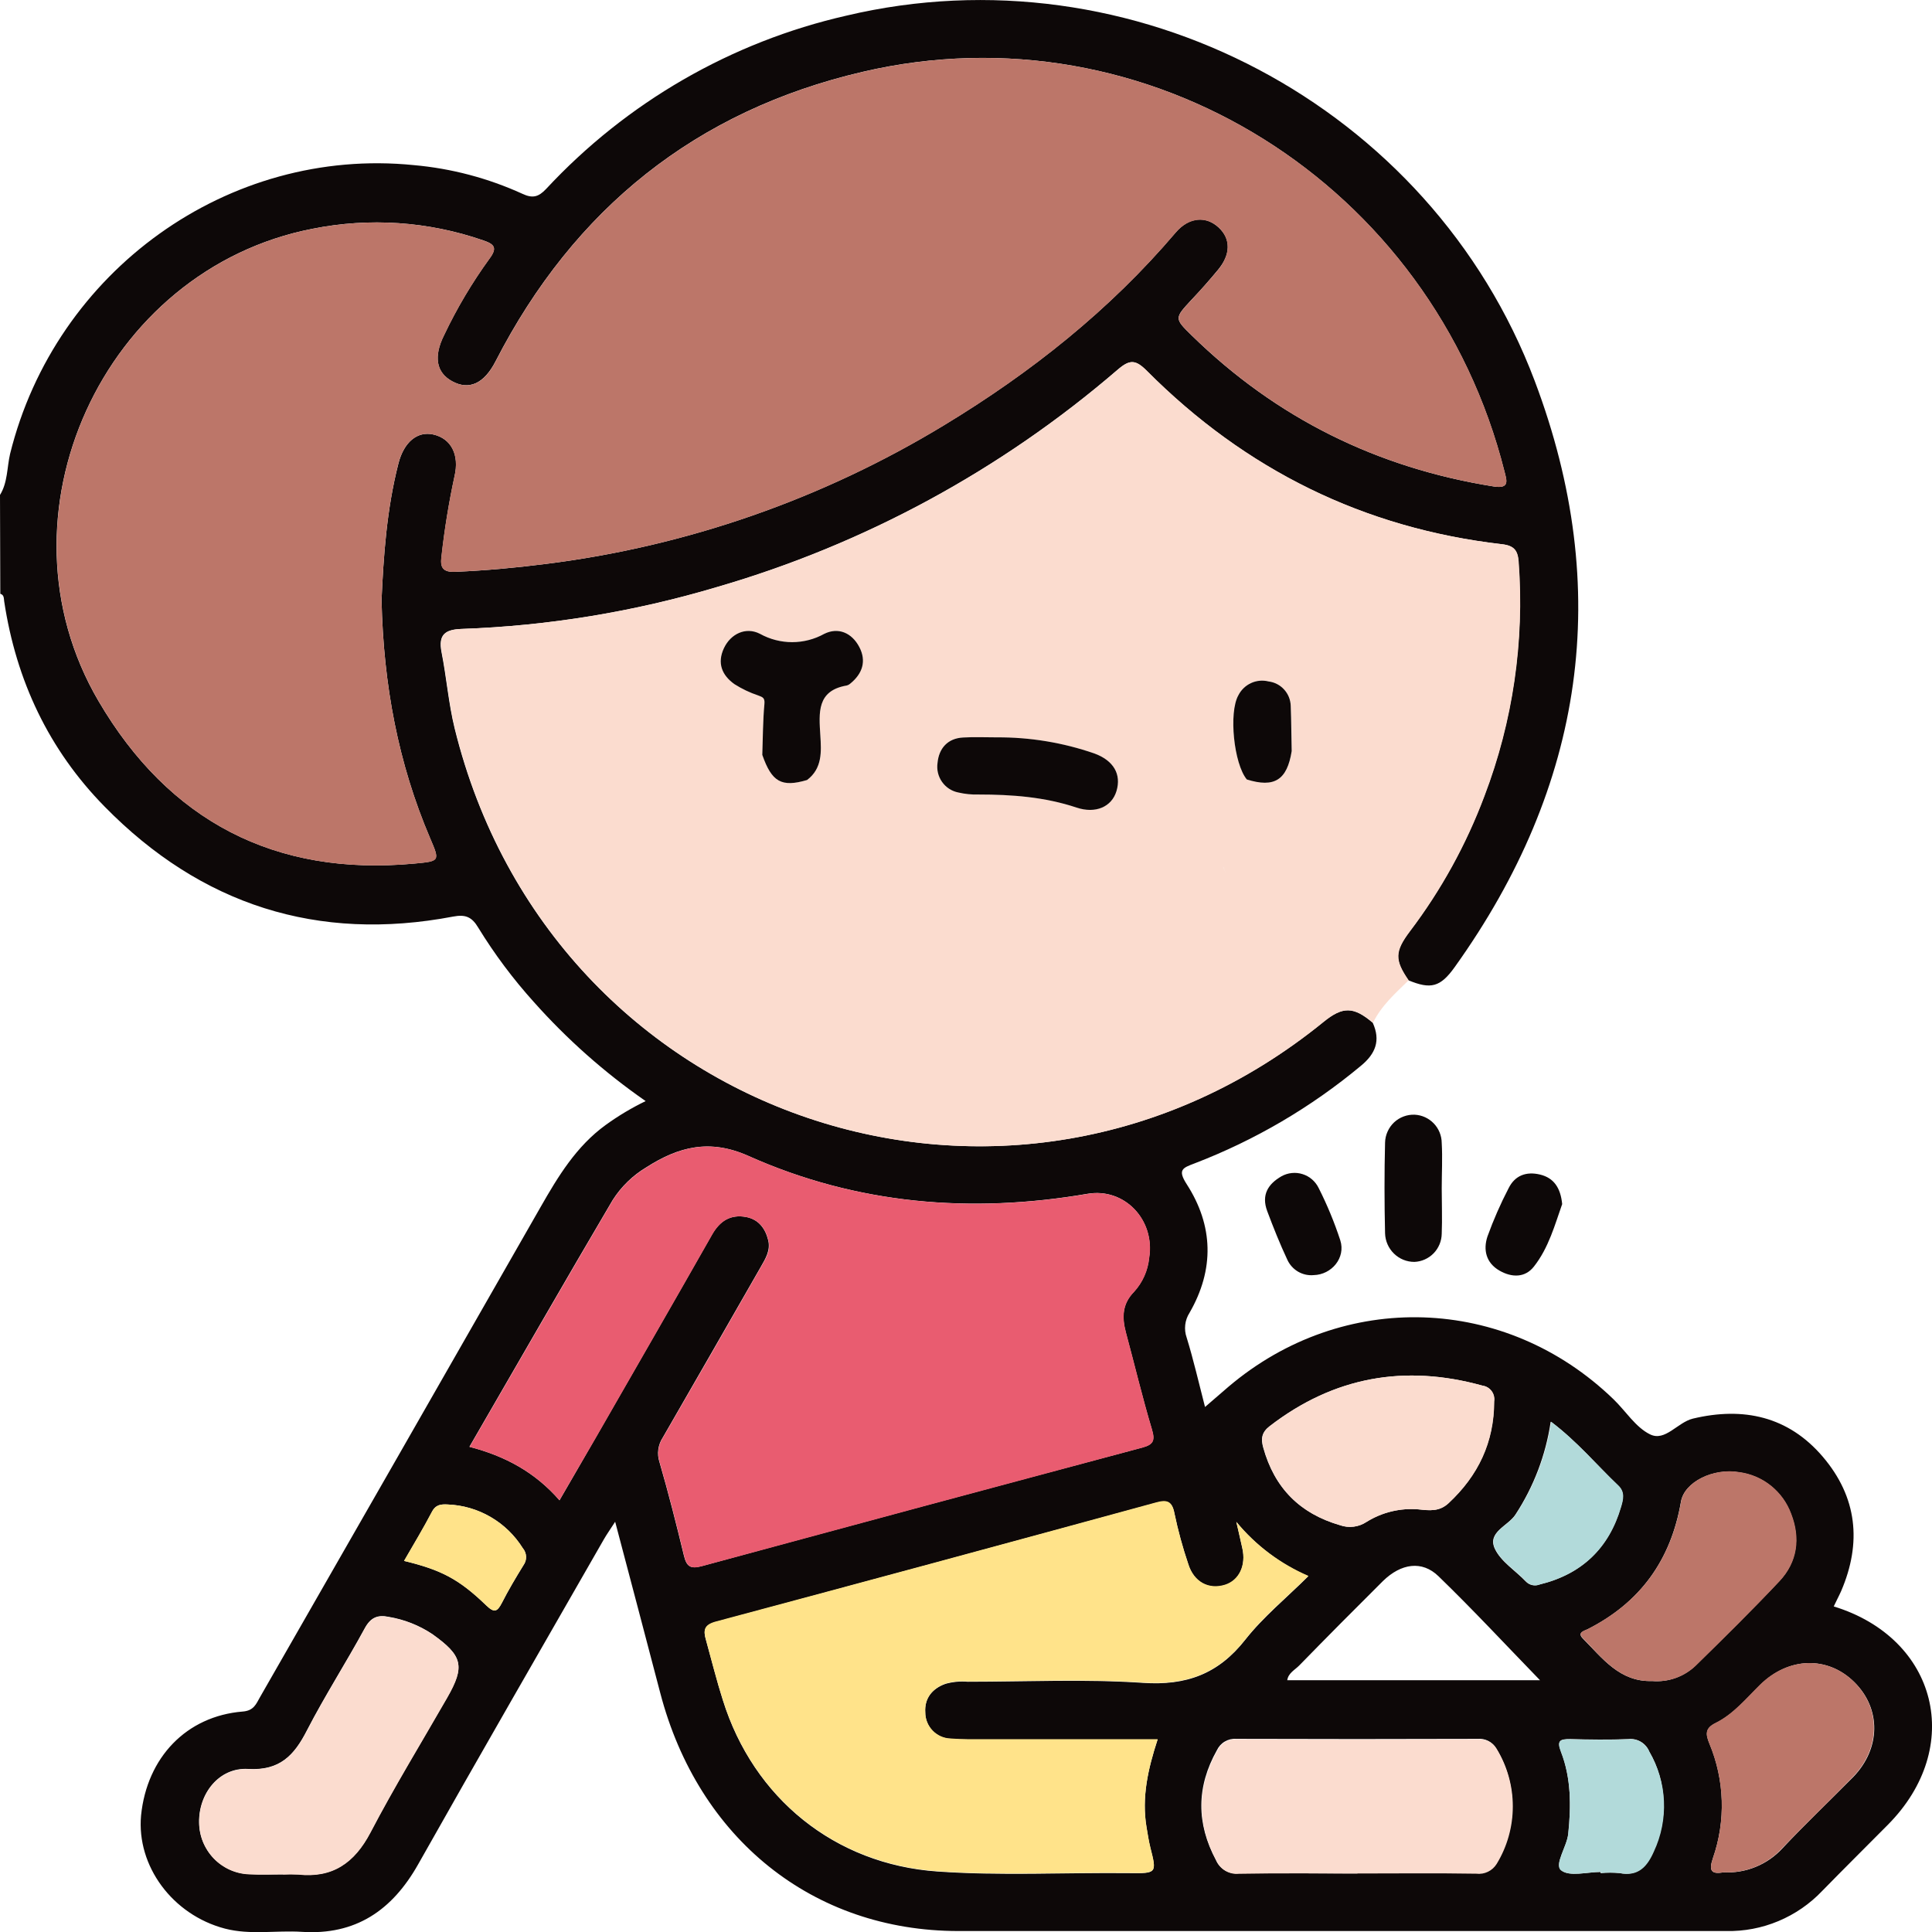 <svg width="64" height="64" viewBox="0 0 64 64" fill="none" xmlns="http://www.w3.org/2000/svg">
<g clip-path="url(#clip0_2033_118)">
<path d="M0 16.396C0.257 15.981 0.229 15.49 0.334 15.035C1.837 8.965 7.567 4.849 13.711 5.47C14.952 5.58 16.166 5.901 17.301 6.418C17.635 6.575 17.832 6.534 18.091 6.259C20.762 3.385 24.227 1.386 28.038 0.518C37.482 -1.717 47.385 3.473 50.839 12.618C53.452 19.534 52.484 26.033 48.192 32.032C47.712 32.705 47.397 32.779 46.654 32.473C46.191 31.8 46.194 31.521 46.7 30.849C47.734 29.484 48.565 27.974 49.167 26.368C50.11 23.896 50.497 21.245 50.301 18.605C50.273 18.235 50.154 18.075 49.751 18.028C45.171 17.5 41.253 15.562 37.993 12.291C37.615 11.911 37.427 11.899 37.023 12.246C33.161 15.572 28.636 18.027 23.754 19.445C21.003 20.266 18.16 20.733 15.292 20.834C14.74 20.853 14.516 21.023 14.624 21.595C14.791 22.436 14.857 23.299 15.06 24.128C18.267 37.15 33.469 42.283 43.836 33.854C44.477 33.333 44.838 33.339 45.474 33.881C45.74 34.468 45.568 34.906 45.082 35.306C43.433 36.68 41.571 37.772 39.571 38.539C39.177 38.689 39.002 38.746 39.31 39.226C40.199 40.604 40.232 42.054 39.404 43.489C39.327 43.609 39.278 43.746 39.262 43.889C39.246 44.031 39.262 44.175 39.31 44.31C39.536 45.042 39.706 45.79 39.918 46.608C40.201 46.364 40.449 46.151 40.698 45.935C44.491 42.718 49.87 42.893 53.449 46.352C53.855 46.744 54.182 47.281 54.66 47.515C55.161 47.764 55.57 47.116 56.081 46.993C57.751 46.595 59.24 46.918 60.381 48.255C61.522 49.593 61.68 51.102 60.989 52.71C60.914 52.878 60.822 53.046 60.745 53.215C64.19 54.273 65.087 57.882 62.537 60.449C61.817 61.175 61.089 61.897 60.366 62.636C59.956 63.068 59.46 63.41 58.912 63.639C58.363 63.869 57.773 63.981 57.18 63.968C48.703 63.968 40.227 63.968 31.752 63.968C26.926 63.968 23.13 60.905 21.87 56.075C21.388 54.224 20.895 52.373 20.378 50.41C20.21 50.673 20.095 50.831 20 50.999C17.948 54.582 15.882 58.157 13.853 61.756C12.991 63.285 11.777 64.111 10 63.995C9.152 63.941 8.292 64.106 7.452 63.888C5.713 63.432 4.519 61.812 4.673 60.138C4.868 58.218 6.176 56.847 8.041 56.697C8.41 56.669 8.487 56.441 8.611 56.224C11.713 50.814 14.812 45.402 17.906 39.988C18.489 38.967 19.093 37.969 20.067 37.264C20.483 36.963 20.925 36.699 21.388 36.475C20.028 35.531 18.784 34.428 17.682 33.19C16.996 32.429 16.381 31.607 15.845 30.733C15.63 30.368 15.413 30.286 15.01 30.363C10.524 31.216 6.66 29.976 3.467 26.721C1.618 24.84 0.534 22.542 0.139 19.921C0.124 19.82 0.139 19.707 0.01 19.67L0 16.396ZM12.639 19.879C12.704 18.444 12.806 16.879 13.2 15.348C13.38 14.647 13.824 14.273 14.354 14.393C14.945 14.526 15.226 15.066 15.057 15.777C14.868 16.656 14.724 17.544 14.626 18.437C14.578 18.8 14.669 18.96 15.087 18.942C16.089 18.9 17.076 18.809 18.066 18.683C22.741 18.1 27.242 16.533 31.276 14.083C34.148 12.344 36.755 10.278 38.945 7.702C39.387 7.182 39.947 7.145 40.368 7.534C40.788 7.922 40.765 8.434 40.351 8.935C40.072 9.272 39.778 9.608 39.479 9.921C38.903 10.543 38.896 10.543 39.479 11.114C42.283 13.854 45.623 15.5 49.479 16.114C50.022 16.201 49.908 15.905 49.838 15.624C47.442 6.1 38.02 0.172 28.577 2.379C23.066 3.664 19.018 6.905 16.416 11.969C16.037 12.707 15.541 12.936 14.978 12.63C14.449 12.342 14.355 11.812 14.71 11.102C15.132 10.213 15.635 9.366 16.212 8.57C16.488 8.203 16.371 8.086 16.002 7.961C14.186 7.333 12.237 7.201 10.354 7.578C3.415 8.923 -0.334 17.086 3.263 23.223C5.59 27.195 9.108 29.036 13.724 28.607C14.574 28.526 14.571 28.523 14.247 27.766C13.193 25.293 12.702 22.695 12.639 19.879ZM18.534 49.699C18.955 48.97 19.342 48.306 19.724 47.639C21.014 45.392 22.308 43.148 23.587 40.895C23.848 40.437 24.203 40.222 24.716 40.314C25.125 40.394 25.351 40.688 25.448 41.085C25.529 41.421 25.358 41.694 25.202 41.967C24.123 43.853 23.041 45.737 21.956 47.619C21.877 47.738 21.826 47.874 21.807 48.016C21.788 48.158 21.802 48.303 21.847 48.438C22.144 49.46 22.405 50.494 22.655 51.529C22.741 51.882 22.863 51.983 23.238 51.881C28.102 50.558 32.97 49.248 37.841 47.951C38.21 47.851 38.265 47.715 38.155 47.345C37.837 46.285 37.582 45.207 37.293 44.138C37.16 43.634 37.171 43.195 37.564 42.792C37.847 42.481 38.023 42.086 38.065 41.665C38.265 40.402 37.243 39.337 36.026 39.546C32.163 40.208 28.385 39.897 24.793 38.292C23.504 37.717 22.478 37.986 21.413 38.667C20.961 38.936 20.579 39.308 20.296 39.752C18.709 42.444 17.149 45.166 15.55 47.927C16.739 48.235 17.727 48.772 18.534 49.699ZM40.956 50.415C41.046 50.809 41.099 51.05 41.154 51.29C41.286 51.862 41.049 52.363 40.576 52.51C40.04 52.678 39.549 52.41 39.366 51.825C39.179 51.274 39.026 50.712 38.906 50.143C38.831 49.736 38.657 49.685 38.31 49.779C33.45 51.104 28.588 52.419 23.723 53.726C23.325 53.834 23.29 54.007 23.389 54.337C23.572 54.996 23.739 55.669 23.945 56.319C24.962 59.577 27.664 61.756 31.041 61.995C33.16 62.145 35.284 62.027 37.407 62.05C38.324 62.062 38.32 62.05 38.106 61.209C38.051 60.987 38.018 60.76 37.98 60.536C37.812 59.549 38.028 58.6 38.347 57.624C36.411 57.624 34.539 57.624 32.669 57.624C32.275 57.624 31.877 57.633 31.485 57.599C31.261 57.592 31.048 57.497 30.892 57.335C30.736 57.172 30.649 56.955 30.65 56.729C30.618 56.275 30.865 55.942 31.318 55.78C31.559 55.712 31.81 55.689 32.059 55.71C33.993 55.71 35.935 55.617 37.863 55.747C39.297 55.843 40.358 55.456 41.251 54.318C41.846 53.563 42.607 52.942 43.34 52.214C42.415 51.813 41.597 51.197 40.956 50.415ZM44.964 62.054C46.275 62.054 47.585 62.054 48.896 62.054C49.027 62.069 49.159 62.047 49.277 61.989C49.396 61.932 49.495 61.842 49.564 61.729C49.914 61.156 50.099 60.497 50.099 59.825C50.099 59.152 49.914 58.493 49.564 57.92C49.503 57.814 49.412 57.727 49.303 57.671C49.194 57.615 49.072 57.591 48.95 57.602C46.287 57.611 43.623 57.611 40.957 57.602C40.824 57.591 40.691 57.622 40.576 57.689C40.46 57.756 40.368 57.858 40.311 57.979C39.63 59.19 39.628 60.4 40.281 61.621C40.343 61.763 40.448 61.882 40.581 61.96C40.715 62.039 40.869 62.072 41.022 62.057C42.348 62.04 43.661 62.062 44.972 62.062L44.964 62.054ZM9.37 62.091C9.537 62.082 9.705 62.082 9.871 62.091C11.007 62.214 11.737 61.719 12.268 60.701C13.059 59.187 13.955 57.725 14.806 56.241C15.413 55.186 15.326 54.846 14.317 54.128C13.883 53.84 13.393 53.647 12.881 53.561C12.515 53.484 12.28 53.573 12.081 53.94C11.465 55.075 10.763 56.166 10.17 57.315C9.743 58.156 9.262 58.66 8.216 58.598C7.261 58.543 6.577 59.407 6.595 60.373C6.599 60.818 6.774 61.243 7.082 61.562C7.389 61.88 7.807 62.066 8.248 62.082C8.629 62.108 9.003 62.091 9.377 62.091H9.37ZM46.989 50C47.342 50.037 47.672 50.082 47.98 49.796C48.962 48.881 49.491 47.777 49.491 46.42C49.5 46.36 49.497 46.299 49.482 46.24C49.467 46.182 49.441 46.127 49.405 46.079C49.369 46.03 49.324 45.99 49.272 45.959C49.22 45.929 49.163 45.909 49.103 45.901C46.533 45.188 44.182 45.604 42.053 47.247C41.794 47.449 41.764 47.658 41.844 47.949C42.215 49.295 43.06 50.136 44.389 50.525C44.533 50.576 44.688 50.592 44.839 50.573C44.991 50.554 45.136 50.5 45.264 50.415C45.782 50.092 46.39 49.947 46.998 50H46.989ZM54.728 55.686C54.988 55.708 55.251 55.674 55.497 55.587C55.744 55.5 55.969 55.362 56.159 55.181C57.098 54.258 58.04 53.331 58.94 52.377C59.534 51.743 59.638 50.955 59.326 50.149C59.191 49.785 58.96 49.464 58.658 49.221C58.355 48.978 57.993 48.823 57.611 48.772C56.749 48.623 55.794 49.096 55.683 49.749C55.349 51.685 54.332 53.09 52.59 53.972C52.484 54.026 52.245 54.076 52.423 54.266C53.078 54.926 53.656 55.725 54.736 55.686H54.728ZM57.086 62.022C57.452 62.044 57.819 61.983 58.158 61.844C58.498 61.706 58.804 61.493 59.052 61.221C59.81 60.415 60.613 59.653 61.39 58.866C62.307 57.917 62.317 56.605 61.43 55.726C60.543 54.848 59.247 54.885 58.307 55.817C57.846 56.272 57.427 56.785 56.842 57.076C56.483 57.244 56.498 57.444 56.629 57.762C57.132 58.969 57.173 60.322 56.742 61.557C56.603 61.966 56.685 62.096 57.094 62.022H57.086ZM51.014 55.659C49.882 54.492 48.796 53.322 47.651 52.214C47.106 51.685 46.413 51.788 45.813 52.373C44.882 53.298 43.957 54.23 43.04 55.17C42.898 55.316 42.676 55.42 42.642 55.659H51.014ZM53.018 62.01V62.047C53.225 62.028 53.433 62.028 53.639 62.047C54.25 62.163 54.548 61.838 54.768 61.329C55.015 60.809 55.132 60.236 55.109 59.66C55.086 59.084 54.923 58.523 54.635 58.025C54.58 57.889 54.483 57.776 54.359 57.701C54.235 57.626 54.09 57.594 53.947 57.609C53.303 57.636 52.659 57.626 52.016 57.609C51.692 57.609 51.563 57.644 51.712 58.026C52.046 58.901 52.046 59.821 51.953 60.746C51.906 61.175 51.483 61.756 51.715 61.949C51.984 62.183 52.579 62.01 53.035 62.01H53.018ZM51.368 47.101C51.205 48.2 50.806 49.249 50.199 50.176C49.957 50.55 49.255 50.755 49.521 51.31C49.725 51.736 50.201 52.027 50.545 52.389C50.602 52.449 50.676 52.49 50.757 52.508C50.838 52.526 50.922 52.519 50.999 52.488C52.385 52.151 53.292 51.295 53.694 49.916C53.761 49.688 53.833 49.433 53.606 49.214C52.894 48.529 52.255 47.762 51.385 47.101H51.368ZM13.385 51.707C14.609 52.003 15.2 52.306 16.104 53.178C16.371 53.435 16.47 53.398 16.625 53.099C16.844 52.671 17.089 52.257 17.341 51.849C17.401 51.766 17.431 51.665 17.427 51.563C17.422 51.461 17.384 51.363 17.318 51.285C17.051 50.858 16.685 50.503 16.251 50.251C15.817 49.999 15.329 49.857 14.828 49.838C14.613 49.826 14.432 49.838 14.309 50.08C14.027 50.622 13.719 51.127 13.385 51.707Z" fill="#0D0808"/>
<path d="M47.759 39.365C47.759 39.87 47.779 40.375 47.759 40.87C47.755 41.112 47.659 41.344 47.491 41.517C47.322 41.69 47.094 41.792 46.854 41.802C46.602 41.803 46.359 41.705 46.178 41.528C45.996 41.352 45.89 41.111 45.882 40.858C45.859 39.848 45.857 38.851 45.882 37.85C45.885 37.724 45.913 37.6 45.965 37.485C46.016 37.37 46.089 37.267 46.18 37.181C46.272 37.095 46.379 37.028 46.496 36.985C46.613 36.941 46.738 36.921 46.862 36.926C47.102 36.937 47.329 37.041 47.496 37.215C47.663 37.389 47.757 37.621 47.759 37.863C47.788 38.363 47.759 38.864 47.759 39.365Z" fill="#0D0808"/>
<path d="M43.514 42.24C43.336 42.256 43.157 42.216 43.002 42.126C42.846 42.035 42.723 41.899 42.647 41.736C42.4 41.209 42.183 40.667 41.979 40.122C41.775 39.577 42.013 39.217 42.45 38.966C42.556 38.907 42.673 38.87 42.793 38.858C42.914 38.845 43.035 38.858 43.151 38.895C43.267 38.931 43.373 38.991 43.465 39.071C43.557 39.151 43.631 39.249 43.684 39.358C43.966 39.916 44.205 40.494 44.399 41.088C44.583 41.665 44.114 42.227 43.514 42.24Z" fill="#0D0808"/>
<path d="M51.749 39.887C51.51 40.56 51.303 41.339 50.809 41.961C50.518 42.33 50.08 42.323 49.678 42.094C49.225 41.837 49.127 41.401 49.275 40.957C49.473 40.41 49.706 39.877 49.974 39.362C50.186 38.934 50.561 38.8 51.017 38.909C51.473 39.019 51.697 39.35 51.749 39.887Z" fill="#0D0808"/>
<path d="M12.639 19.879C12.702 22.698 13.193 25.293 14.25 27.767C14.574 28.529 14.584 28.533 13.727 28.608C9.113 29.039 5.593 27.199 3.267 23.225C-0.331 17.081 3.418 8.925 10.357 7.579C12.241 7.202 14.189 7.334 16.005 7.963C16.375 8.087 16.491 8.205 16.216 8.572C15.638 9.367 15.135 10.215 14.713 11.104C14.359 11.813 14.452 12.344 14.982 12.631C15.544 12.937 16.041 12.709 16.42 11.97C19.021 6.904 23.073 3.664 28.581 2.381C38.023 0.173 47.452 6.102 49.842 15.626C49.912 15.907 50.025 16.203 49.483 16.115C45.627 15.501 42.286 13.856 39.483 11.115C38.898 10.545 38.905 10.545 39.483 9.923C39.781 9.601 40.075 9.275 40.354 8.937C40.768 8.432 40.767 7.907 40.371 7.535C39.975 7.164 39.391 7.184 38.948 7.704C36.759 10.279 34.152 12.345 31.279 14.085C27.243 16.535 22.739 18.102 18.061 18.683C17.071 18.809 16.081 18.9 15.082 18.942C14.664 18.96 14.572 18.8 14.621 18.437C14.72 17.543 14.865 16.656 15.055 15.777C15.222 15.064 14.943 14.525 14.352 14.393C13.823 14.273 13.379 14.647 13.198 15.348C12.807 16.879 12.704 18.444 12.639 19.879Z" fill="#BC7669"/>
<path d="M18.534 49.698C17.727 48.771 16.738 48.235 15.556 47.93C17.156 45.169 18.716 42.454 20.302 39.755C20.585 39.311 20.968 38.939 21.42 38.67C22.485 37.989 23.51 37.72 24.8 38.295C28.392 39.9 32.169 40.211 36.032 39.549C37.25 39.34 38.272 40.405 38.071 41.668C38.03 42.089 37.854 42.484 37.57 42.795C37.178 43.189 37.166 43.637 37.3 44.141C37.589 45.21 37.844 46.288 38.161 47.348C38.272 47.718 38.217 47.853 37.847 47.954C32.978 49.255 28.11 50.565 23.245 51.884C22.869 51.986 22.744 51.884 22.662 51.532C22.412 50.497 22.151 49.463 21.854 48.441C21.808 48.306 21.795 48.161 21.814 48.019C21.832 47.877 21.883 47.741 21.962 47.622C23.051 45.741 24.133 43.857 25.209 41.969C25.364 41.697 25.543 41.426 25.454 41.088C25.358 40.691 25.132 40.397 24.723 40.317C24.21 40.218 23.855 40.44 23.594 40.898C22.315 43.151 21.02 45.395 19.731 47.642C19.342 48.305 18.955 48.97 18.534 49.698Z" fill="#E95C70"/>
<path d="M40.955 50.415C41.599 51.193 42.417 51.806 43.342 52.203C42.609 52.932 41.847 53.549 41.253 54.308C40.359 55.445 39.299 55.832 37.864 55.736C35.937 55.607 33.995 55.699 32.061 55.699C31.811 55.678 31.56 55.702 31.319 55.77C30.87 55.938 30.623 56.264 30.651 56.719C30.651 56.945 30.738 57.162 30.894 57.324C31.05 57.487 31.262 57.581 31.486 57.589C31.879 57.622 32.276 57.614 32.67 57.614C34.542 57.614 36.415 57.614 38.349 57.614C38.029 58.59 37.816 59.538 37.981 60.526C38.02 60.753 38.053 60.98 38.108 61.199C38.322 62.05 38.325 62.059 37.408 62.04C35.286 62.017 33.161 62.134 31.042 61.984C27.665 61.746 24.963 59.567 23.946 56.308C23.739 55.669 23.572 54.996 23.387 54.323C23.29 53.987 23.325 53.818 23.721 53.712C28.587 52.411 33.45 51.096 38.308 49.766C38.656 49.671 38.83 49.722 38.905 50.129C39.024 50.699 39.177 51.26 39.364 51.811C39.548 52.397 40.032 52.661 40.575 52.496C41.047 52.35 41.284 51.848 41.153 51.276C41.107 51.049 41.046 50.809 40.955 50.415Z" fill="#FFE38A"/>
<path d="M44.972 62.062C43.661 62.062 42.348 62.048 41.037 62.072C40.884 62.087 40.73 62.053 40.596 61.975C40.463 61.897 40.358 61.778 40.296 61.636C39.643 60.415 39.645 59.205 40.326 57.994C40.383 57.872 40.475 57.771 40.591 57.704C40.706 57.636 40.839 57.606 40.972 57.617C43.635 57.627 46.3 57.627 48.965 57.617C49.087 57.606 49.209 57.63 49.318 57.686C49.427 57.742 49.518 57.829 49.58 57.935C49.929 58.508 50.114 59.167 50.114 59.839C50.114 60.512 49.929 61.171 49.58 61.744C49.51 61.856 49.411 61.947 49.292 62.004C49.174 62.062 49.042 62.084 48.911 62.069C47.594 62.047 46.285 62.062 44.972 62.062Z" fill="#FBDCCF"/>
<path d="M9.377 62.091C9.001 62.091 8.627 62.108 8.253 62.091C7.812 62.075 7.394 61.888 7.086 61.57C6.779 61.252 6.604 60.826 6.6 60.382C6.581 59.416 7.268 58.551 8.221 58.607C9.267 58.667 9.748 58.156 10.175 57.323C10.768 56.174 11.47 55.084 12.086 53.948C12.285 53.581 12.52 53.492 12.886 53.57C13.399 53.656 13.888 53.849 14.322 54.137C15.324 54.855 15.418 55.195 14.811 56.25C13.96 57.733 13.065 59.194 12.273 60.71C11.742 61.719 11.012 62.224 9.876 62.099C9.71 62.091 9.542 62.091 9.375 62.099L9.377 62.091Z" fill="#FBDCCF"/>
<path d="M46.998 50C46.393 49.948 45.788 50.094 45.272 50.415C45.145 50.5 44.999 50.554 44.848 50.573C44.696 50.592 44.542 50.576 44.397 50.525C43.061 50.143 42.226 49.291 41.852 47.949C41.772 47.658 41.802 47.444 42.061 47.247C44.19 45.604 46.542 45.188 49.112 45.901C49.171 45.909 49.229 45.929 49.28 45.959C49.332 45.99 49.377 46.03 49.413 46.078C49.45 46.127 49.476 46.182 49.49 46.24C49.505 46.299 49.508 46.36 49.499 46.42C49.499 47.779 48.97 48.881 47.988 49.796C47.681 50.082 47.35 50.037 46.998 50Z" fill="#FBDCCF"/>
<path d="M54.736 55.686C53.656 55.724 53.078 54.925 52.428 54.259C52.245 54.069 52.484 54.019 52.596 53.965C54.337 53.083 55.356 51.678 55.688 49.742C55.799 49.089 56.754 48.617 57.615 48.765C58.001 48.815 58.365 48.971 58.669 49.215C58.973 49.459 59.204 49.782 59.339 50.149C59.651 50.955 59.548 51.742 58.953 52.377C58.053 53.336 57.116 54.258 56.173 55.181C55.982 55.362 55.756 55.501 55.508 55.588C55.261 55.675 54.998 55.708 54.736 55.686Z" fill="#BC7669"/>
<path d="M57.094 62.022C56.685 62.096 56.603 61.966 56.742 61.556C57.172 60.318 57.129 58.963 56.622 57.755C56.492 57.437 56.477 57.25 56.836 57.069C57.42 56.778 57.838 56.264 58.3 55.81C59.24 54.885 60.546 54.85 61.423 55.719C62.3 56.589 62.3 57.906 61.383 58.859C60.613 59.654 59.81 60.416 59.045 61.214C58.799 61.485 58.497 61.698 58.16 61.838C57.822 61.977 57.459 62.04 57.094 62.022Z" fill="#BC7669"/>
<path d="M53.035 62.01C52.579 62.01 51.984 62.178 51.71 61.958C51.478 61.766 51.901 61.184 51.947 60.755C52.048 59.83 52.049 58.904 51.707 58.035C51.558 57.653 51.687 57.612 52.011 57.617C52.654 57.631 53.298 57.641 53.941 57.617C54.085 57.6 54.23 57.631 54.355 57.704C54.48 57.778 54.578 57.89 54.635 58.025C54.926 58.521 55.093 59.082 55.12 59.658C55.147 60.234 55.034 60.808 54.79 61.33C54.569 61.835 54.272 62.172 53.661 62.049C53.454 62.029 53.246 62.029 53.04 62.049L53.035 62.01Z" fill="#B2DADA"/>
<path d="M51.385 47.101C52.255 47.757 52.888 48.529 53.616 49.214C53.843 49.432 53.771 49.688 53.704 49.915C53.302 51.295 52.395 52.149 51.009 52.487C50.932 52.518 50.848 52.525 50.767 52.508C50.686 52.49 50.612 52.448 50.555 52.388C50.211 52.026 49.735 51.736 49.531 51.31C49.266 50.755 49.967 50.549 50.209 50.176C50.819 49.249 51.22 48.2 51.385 47.101Z" fill="#B2DADA"/>
<path d="M13.385 51.707C13.719 51.13 14.026 50.614 14.309 50.08C14.432 49.846 14.613 49.826 14.828 49.838C15.329 49.857 15.817 49.999 16.251 50.251C16.685 50.503 17.051 50.858 17.318 51.285C17.384 51.362 17.422 51.46 17.427 51.563C17.431 51.665 17.401 51.766 17.341 51.848C17.089 52.257 16.84 52.671 16.625 53.098C16.47 53.398 16.371 53.435 16.104 53.178C15.2 52.304 14.609 52.003 13.385 51.707Z" fill="#FFE38A"/>
<path d="M50.309 18.605C50.281 18.235 50.162 18.075 49.76 18.028C45.179 17.5 41.261 15.562 38.001 12.291C37.624 11.911 37.435 11.899 37.031 12.246C33.169 15.572 28.645 18.027 23.763 19.445C21.012 20.266 18.168 20.733 15.301 20.834C14.748 20.853 14.524 21.023 14.633 21.595C14.8 22.436 14.865 23.299 15.069 24.128C18.275 37.15 33.477 42.282 43.845 33.854C44.486 33.332 44.847 33.339 45.483 33.881C45.758 33.312 46.224 32.903 46.664 32.473C46.201 31.8 46.204 31.52 46.71 30.849C47.744 29.484 48.575 27.974 49.177 26.367C50.119 23.896 50.506 21.245 50.309 18.605ZM28.163 22.643C28.132 22.671 28.095 22.691 28.055 22.702C27.053 22.87 27.129 23.607 27.174 24.35C27.208 24.89 27.243 25.451 26.735 25.838C25.89 26.085 25.566 25.905 25.252 25.005C25.272 24.443 25.271 23.878 25.323 23.323C25.343 23.11 25.262 23.092 25.114 23.035C24.839 22.943 24.577 22.818 24.332 22.663C23.918 22.37 23.746 21.968 23.983 21.465C24.205 20.997 24.704 20.752 25.175 20.994C25.502 21.175 25.868 21.27 26.241 21.27C26.614 21.27 26.98 21.175 27.306 20.994C27.767 20.767 28.217 20.959 28.464 21.428C28.711 21.898 28.571 22.315 28.163 22.645V22.643ZM36.984 26.206C36.825 26.729 36.291 26.96 35.665 26.751C34.606 26.398 33.517 26.317 32.413 26.317C32.189 26.324 31.964 26.301 31.745 26.25C31.527 26.207 31.334 26.082 31.206 25.899C31.078 25.717 31.024 25.492 31.057 25.271C31.102 24.79 31.391 24.456 31.902 24.429C32.275 24.409 32.649 24.429 33.023 24.429C34.123 24.422 35.217 24.603 36.258 24.963C36.892 25.193 37.153 25.651 36.984 26.208V26.206ZM41.022 23.031C41.113 22.852 41.261 22.708 41.443 22.625C41.626 22.541 41.83 22.523 42.024 22.572C42.222 22.596 42.405 22.692 42.54 22.84C42.674 22.988 42.751 23.18 42.757 23.381C42.788 23.886 42.782 24.381 42.792 24.88C42.639 25.838 42.218 26.103 41.308 25.819C40.874 25.308 40.698 23.61 41.022 23.031ZM40.521 28.713C40.55 28.793 40.584 28.871 40.621 28.947C40.583 28.872 40.548 28.796 40.518 28.718L40.521 28.713Z" fill="#FBDCCF"/>
<path d="M26.735 25.839C25.89 26.087 25.566 25.907 25.252 25.006C25.272 24.445 25.271 23.881 25.322 23.324C25.342 23.112 25.262 23.094 25.114 23.037C24.839 22.945 24.577 22.82 24.332 22.665C23.918 22.372 23.746 21.97 23.983 21.467C24.205 20.999 24.704 20.753 25.175 20.996C25.502 21.177 25.868 21.272 26.241 21.272C26.613 21.272 26.98 21.177 27.306 20.996C27.767 20.769 28.216 20.96 28.464 21.43C28.711 21.899 28.571 22.318 28.163 22.648C28.132 22.676 28.095 22.696 28.055 22.707C27.052 22.875 27.129 23.612 27.174 24.355C27.208 24.892 27.246 25.452 26.735 25.839Z" fill="#0D0808"/>
<path d="M33.016 24.426C34.117 24.419 35.21 24.599 36.251 24.959C36.892 25.193 37.153 25.651 36.984 26.208C36.825 26.731 36.291 26.961 35.665 26.753C34.606 26.399 33.517 26.319 32.413 26.319C32.189 26.326 31.964 26.303 31.745 26.252C31.527 26.209 31.334 26.084 31.206 25.901C31.078 25.719 31.024 25.493 31.057 25.272C31.102 24.791 31.391 24.458 31.902 24.431C32.268 24.409 32.642 24.426 33.016 24.426Z" fill="#0D0808"/>
<path d="M42.789 24.882C42.636 25.841 42.215 26.105 41.303 25.821C40.874 25.306 40.698 23.607 41.022 23.033C41.113 22.853 41.261 22.71 41.443 22.627C41.625 22.543 41.83 22.525 42.024 22.574C42.222 22.598 42.405 22.693 42.539 22.842C42.674 22.99 42.751 23.182 42.757 23.383C42.777 23.884 42.777 24.386 42.789 24.882Z" fill="#0D0808"/>
</g>
<defs>
<clipPath id="clip0_2033_118">
<rect width="64" height="64" fill="white"/>
</clipPath>
</defs>
</svg>
